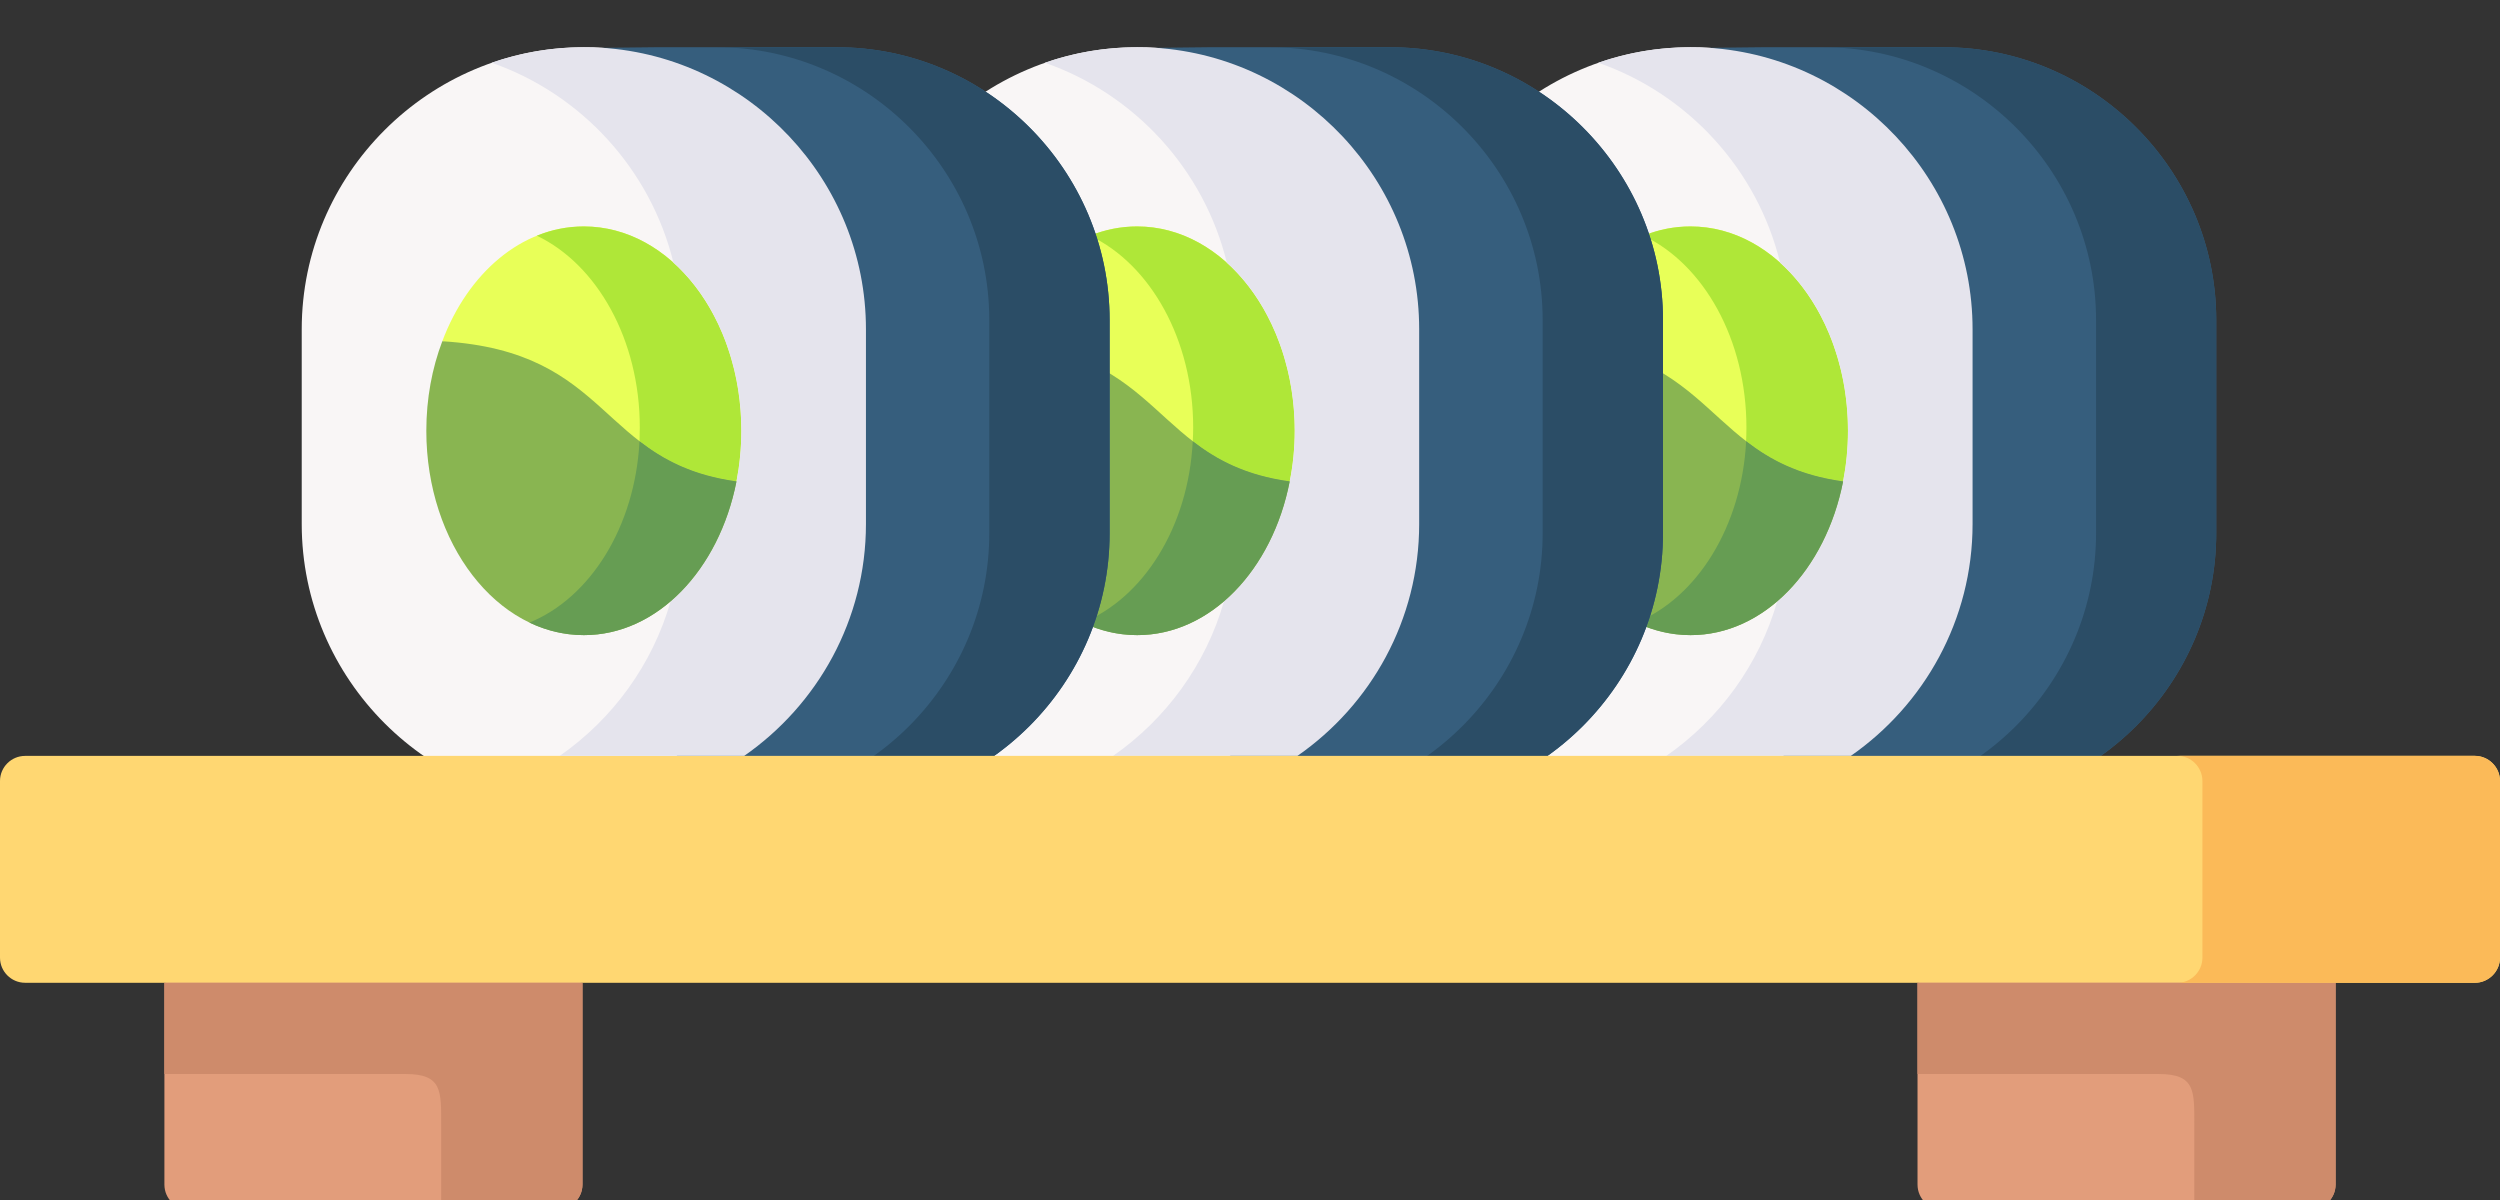 <svg width="100" height="48" viewBox="0 0 100 48" fill="none" xmlns="http://www.w3.org/2000/svg">
<rect x="0" y="0" width="100" height="48" fill="#333333" stroke="none"/>
<g clip-path="url(#clip0)">
<path fill-rule="evenodd" clip-rule="evenodd" d="M6.89 48.111H22.98C23.173 47.929 23.299 47.672 23.299 47.381V39.31L14.52 36.407L6.576 39.31V47.381C6.576 47.672 6.696 47.929 6.89 48.111Z" fill="#E29D7B"/>
<path fill-rule="evenodd" clip-rule="evenodd" d="M77.015 48.111H93.105C93.298 47.929 93.424 47.672 93.424 47.381V39.311L85.062 36.273L76.701 39.311V47.381C76.701 47.672 76.821 47.929 77.015 48.111Z" fill="#E29D7B"/>
<path fill-rule="evenodd" clip-rule="evenodd" d="M56.339 20.962C56.339 27.167 61.416 32.249 67.621 32.249C73.826 32.249 78.903 27.167 78.903 20.962V13.171C78.903 7.21 74.22 2.294 68.357 1.912C68.111 1.894 67.866 1.889 67.621 1.889C61.416 1.889 56.339 6.965 56.339 13.171V20.962Z" fill="#F9F6F6"/>
<path fill-rule="evenodd" clip-rule="evenodd" d="M67.621 32.249H77.078H77.739C83.739 32.249 88.65 27.333 88.65 21.333V12.8C88.65 6.8 83.739 1.889 77.739 1.889H70.45L68.357 1.912C76.707 3.064 76.69 32.42 67.621 32.249Z" fill="#365E7D"/>
<path fill-rule="evenodd" clip-rule="evenodd" d="M72.925 1.889C78.926 1.889 83.842 6.8 83.842 12.8V21.332C83.842 27.298 78.988 32.187 73.034 32.249H75.15H77.078H77.739C83.739 32.249 88.65 27.333 88.65 21.332V12.8C88.65 6.8 83.739 1.889 77.739 1.889H72.925Z" fill="#2B4D66"/>
<path fill-rule="evenodd" clip-rule="evenodd" d="M67.621 9.058C65.129 9.058 62.979 10.929 61.958 13.65C68.363 15.652 67.815 19.792 73.724 19.256C73.849 18.606 73.918 17.927 73.918 17.232C73.918 12.714 71.1 9.058 67.621 9.058Z" fill="#E8FF58"/>
<path fill-rule="evenodd" clip-rule="evenodd" d="M65.739 9.429C68.146 10.575 69.857 13.575 69.857 17.1C69.857 17.283 69.851 17.465 69.845 17.648C70.804 18.389 71.95 19.011 73.724 19.256C73.849 18.606 73.918 17.927 73.918 17.231C73.918 12.714 71.1 9.058 67.621 9.058C66.965 9.058 66.332 9.184 65.739 9.429Z" fill="#AFE738"/>
<path fill-rule="evenodd" clip-rule="evenodd" d="M63.931 2.51C67.518 3.759 70.296 6.777 71.203 10.507C72.846 11.984 73.918 14.442 73.918 17.232C73.918 17.927 73.85 18.606 73.724 19.256C73.33 21.247 72.378 22.947 71.089 24.053C70.365 26.586 68.768 28.765 66.652 30.236H74.032C76.969 28.194 78.903 24.794 78.903 20.962V13.171C78.903 7.21 74.22 2.294 68.357 1.912C68.112 1.894 67.867 1.889 67.621 1.889C66.332 1.889 65.089 2.105 63.931 2.51Z" fill="#E5E4ED"/>
<path fill-rule="evenodd" clip-rule="evenodd" d="M61.319 17.232C61.319 21.743 64.142 25.405 67.621 25.405C70.558 25.405 73.028 22.793 73.724 19.256C68.169 18.481 68.785 14.066 61.958 13.65C61.547 14.728 61.319 15.943 61.319 17.232Z" fill="#89B551"/>
<path fill-rule="evenodd" clip-rule="evenodd" d="M69.846 17.648C69.669 21.07 67.872 23.916 65.442 24.903C66.121 25.228 66.857 25.405 67.621 25.405C70.558 25.405 73.028 22.793 73.724 19.256C71.95 19.011 70.804 18.39 69.846 17.648Z" fill="#669D53"/>
<path fill-rule="evenodd" clip-rule="evenodd" d="M34.204 20.962C34.204 27.167 39.28 32.249 45.486 32.249C51.691 32.249 56.767 27.167 56.767 20.962V13.171C56.767 7.21 52.09 2.294 46.221 1.912C45.982 1.894 45.737 1.889 45.486 1.889C39.28 1.889 34.204 6.965 34.204 13.171V20.962Z" fill="#F9F6F6"/>
<path fill-rule="evenodd" clip-rule="evenodd" d="M45.486 32.249H54.942H55.604C61.61 32.249 66.52 27.333 66.52 21.333V12.8C66.52 6.8 61.61 1.889 55.604 1.889H48.315L46.222 1.912C54.571 3.064 54.56 32.42 45.486 32.249Z" fill="#365E7D"/>
<path fill-rule="evenodd" clip-rule="evenodd" d="M50.79 1.889C56.796 1.889 61.706 6.8 61.706 12.8V21.332C61.706 27.298 56.853 32.187 50.904 32.249H53.02H54.942H55.603C61.609 32.249 66.52 27.333 66.52 21.332V12.8C66.52 6.8 61.609 1.889 55.603 1.889H50.79Z" fill="#2B4D66"/>
<path fill-rule="evenodd" clip-rule="evenodd" d="M45.486 9.058C42.999 9.058 40.849 10.929 39.822 13.65C46.227 15.652 45.685 19.792 51.588 19.256C51.72 18.606 51.788 17.927 51.788 17.232C51.788 12.714 48.965 9.058 45.486 9.058Z" fill="#E8FF58"/>
<path fill-rule="evenodd" clip-rule="evenodd" d="M43.603 9.429C46.01 10.575 47.727 13.575 47.727 17.1C47.727 17.283 47.721 17.465 47.71 17.648C48.668 18.389 49.815 19.011 51.588 19.256C51.719 18.606 51.788 17.927 51.788 17.231C51.788 12.714 48.965 9.058 45.486 9.058C44.83 9.058 44.197 9.184 43.603 9.429Z" fill="#AFE738"/>
<path fill-rule="evenodd" clip-rule="evenodd" d="M41.796 2.51C45.383 3.759 48.161 6.777 49.073 10.507C50.71 11.984 51.788 14.442 51.788 17.232C51.788 17.927 51.72 18.606 51.589 19.256C51.201 21.247 50.242 22.947 48.959 24.053C48.235 26.586 46.638 28.765 44.522 30.236H51.897C54.84 28.194 56.767 24.794 56.767 20.962V13.171C56.767 7.21 52.091 2.294 46.222 1.912C45.982 1.894 45.737 1.889 45.486 1.889C44.197 1.889 42.953 2.105 41.796 2.51Z" fill="#E5E4ED"/>
<path fill-rule="evenodd" clip-rule="evenodd" d="M39.189 17.232C39.189 21.743 42.007 25.405 45.486 25.405C48.429 25.405 50.898 22.793 51.588 19.256C46.033 18.481 46.649 14.066 39.822 13.65C39.417 14.728 39.189 15.943 39.189 17.232Z" fill="#89B551"/>
<path fill-rule="evenodd" clip-rule="evenodd" d="M47.71 17.648C47.539 21.07 45.737 23.916 43.307 24.903C43.986 25.228 44.721 25.405 45.486 25.405C48.429 25.405 50.898 22.793 51.588 19.256C49.815 19.011 48.668 18.39 47.71 17.648Z" fill="#669D53"/>
<path fill-rule="evenodd" clip-rule="evenodd" d="M12.069 20.962C12.069 27.167 17.151 32.249 23.356 32.249C29.562 32.249 34.638 27.167 34.638 20.962V13.171C34.638 7.21 29.955 2.294 24.092 1.912C23.847 1.894 23.602 1.889 23.356 1.889C17.151 1.889 12.069 6.965 12.069 13.171V20.962Z" fill="#F9F6F6"/>
<path fill-rule="evenodd" clip-rule="evenodd" d="M23.356 32.249H32.807H33.474C39.474 32.249 44.385 27.333 44.385 21.333V12.8C44.385 6.8 39.474 1.889 33.474 1.889H26.185L24.092 1.912C32.441 3.064 32.425 32.42 23.356 32.249Z" fill="#365E7D"/>
<path fill-rule="evenodd" clip-rule="evenodd" d="M28.66 1.889C34.66 1.889 39.571 6.8 39.571 12.8V21.332C39.571 27.298 34.723 32.187 28.769 32.249H30.885H32.807H33.474C39.474 32.249 44.385 27.333 44.385 21.332V12.8C44.385 6.8 39.474 1.889 33.474 1.889H28.66Z" fill="#2B4D66"/>
<path fill-rule="evenodd" clip-rule="evenodd" d="M23.299 39.311H76.701H93.424H98.991C99.544 39.311 100 38.86 100 38.307V31.24C100 30.686 99.544 30.236 98.991 30.236H92.597H83.893H57.212H42.782H34.079H7.403H1.004C0.451 30.236 0 30.686 0 31.24V38.307C0 38.86 0.451 39.311 1.004 39.311H6.576H23.299Z" fill="#FFD772"/>
<path fill-rule="evenodd" clip-rule="evenodd" d="M93.424 39.31H86.072H76.701V42.961H86.352C87.823 42.961 87.772 43.645 87.772 44.997V48.111H93.105C93.298 47.929 93.424 47.672 93.424 47.381V39.31Z" fill="#CE8B6B"/>
<path fill-rule="evenodd" clip-rule="evenodd" d="M23.299 39.31H15.947H6.576V42.961H16.227C17.698 42.961 17.647 43.645 17.647 44.997V48.111H22.98C23.173 47.929 23.299 47.672 23.299 47.381V39.31Z" fill="#CE8B6B"/>
<path fill-rule="evenodd" clip-rule="evenodd" d="M23.356 9.058C20.864 9.058 18.713 10.929 17.692 13.65C24.092 15.652 23.55 19.792 29.459 19.256C29.584 18.606 29.653 17.927 29.653 17.232C29.653 12.714 26.835 9.058 23.356 9.058Z" fill="#E8FF58"/>
<path fill-rule="evenodd" clip-rule="evenodd" d="M21.474 9.429C23.875 10.575 25.592 13.575 25.592 17.1C25.592 17.283 25.586 17.465 25.581 17.648C26.539 18.389 27.685 19.011 29.459 19.256C29.584 18.606 29.653 17.927 29.653 17.231C29.653 12.714 26.835 9.058 23.356 9.058C22.7 9.058 22.067 9.184 21.474 9.429Z" fill="#AFE738"/>
<path fill-rule="evenodd" clip-rule="evenodd" d="M19.666 2.51C23.253 3.759 26.025 6.777 26.938 10.507C28.58 11.984 29.653 14.442 29.653 17.232C29.653 17.927 29.584 18.606 29.459 19.256C29.065 21.247 28.113 22.947 26.824 24.053C26.099 26.586 24.503 28.765 22.387 30.236H29.767C32.704 28.194 34.638 24.794 34.638 20.962V13.171C34.638 7.21 29.955 2.294 24.092 1.912C23.846 1.894 23.601 1.889 23.356 1.889C22.061 1.889 20.824 2.105 19.666 2.51Z" fill="#E5E4ED"/>
<path fill-rule="evenodd" clip-rule="evenodd" d="M17.053 17.232C17.053 21.743 19.877 25.405 23.356 25.405C26.293 25.405 28.763 22.793 29.459 19.256C23.903 18.481 24.514 14.066 17.692 13.65C17.282 14.728 17.053 15.943 17.053 17.232Z" fill="#89B551"/>
<path fill-rule="evenodd" clip-rule="evenodd" d="M25.58 17.648C25.404 21.07 23.607 23.916 21.177 24.903C21.856 25.228 22.586 25.405 23.356 25.405C26.293 25.405 28.763 22.793 29.459 19.256C27.685 19.011 26.539 18.39 25.58 17.648Z" fill="#669D53"/>
<path fill-rule="evenodd" clip-rule="evenodd" d="M88.097 31.243V38.304C88.097 38.857 87.646 39.313 87.093 39.313H93.424H98.99C99.544 39.313 100 38.857 100 38.304V31.243C100 30.689 99.544 30.233 98.99 30.233H90.72H88.901H87.093C87.646 30.233 88.097 30.689 88.097 31.243Z" fill="#FBBA58"/>
</g>
<defs>
<clipPath id="clip0">
<rect width="100" height="48" fill="white"/>
</clipPath>
</defs>
</svg>
